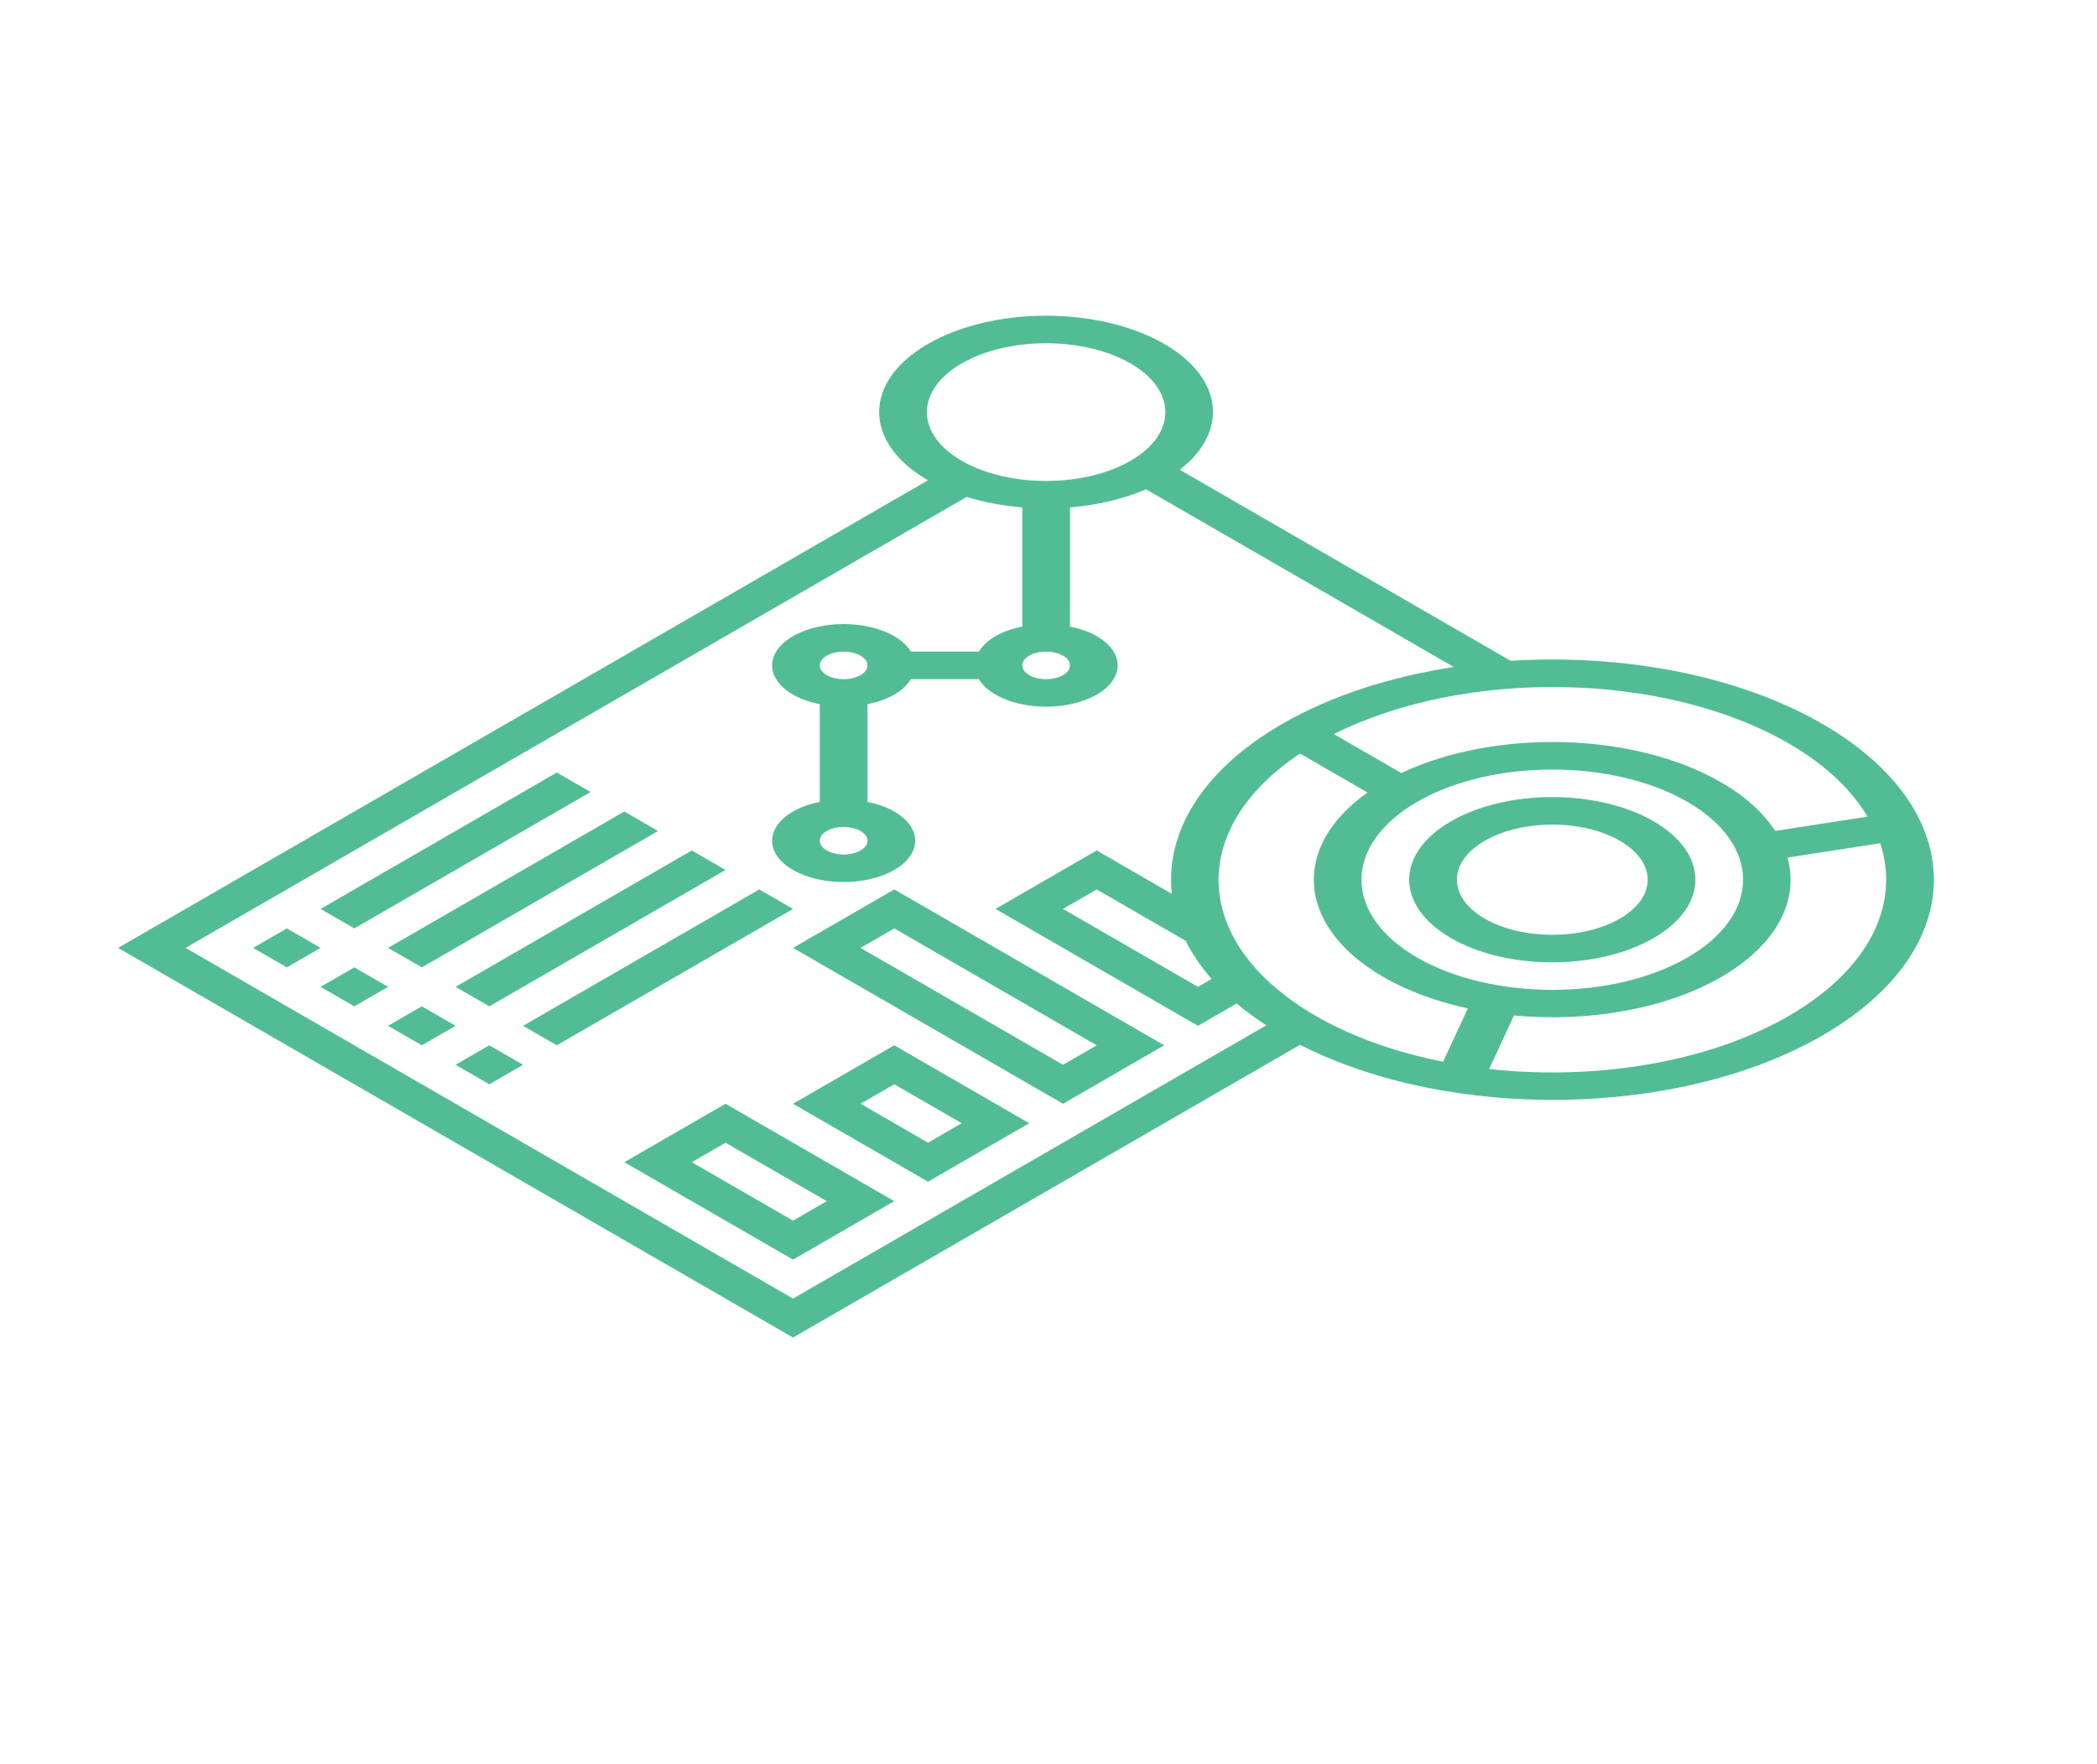 <svg width="434" height="365" viewBox="0 0 434 365" fill="none" xmlns="http://www.w3.org/2000/svg">
<path d="M312.642 136.761L244.163 97.225C254.287 89.412 253.239 78.271 240.951 71.177C227.475 63.396 205.541 63.394 192.062 71.177C178.583 78.959 178.586 91.622 192.062 99.402L24.444 196.177L164.126 276.822L269.065 216.235C300.06 232.033 347.514 231.427 377.14 214.322C407.947 196.535 407.947 167.592 377.14 149.806C359.544 139.646 335.648 135.314 312.642 136.761ZM199.046 75.209C208.674 69.65 224.339 69.65 233.967 75.209C243.594 80.767 243.594 89.812 233.967 95.37C224.339 100.929 208.674 100.929 199.046 95.37C189.419 89.812 189.419 80.767 199.046 75.209ZM38.412 196.177L200.076 102.84C203.698 103.967 207.591 104.683 211.572 105.013L211.572 129.675C209.547 130.086 207.644 130.729 206.03 131.66C204.417 132.592 203.303 133.691 202.594 134.858L188.521 134.858C187.805 133.691 186.691 132.592 185.078 131.66C179.302 128.326 169.902 128.326 164.126 131.661C158.35 134.995 158.35 140.423 164.126 143.757C165.739 144.689 167.642 145.332 169.664 145.741L169.664 165.963C167.642 166.376 165.739 167.019 164.126 167.951C158.35 171.285 158.35 176.713 164.126 180.048C169.902 183.382 179.302 183.382 185.078 180.048C190.854 176.713 190.854 171.285 185.078 167.951C183.465 167.019 181.562 166.376 179.54 165.967L179.54 145.745C181.562 145.332 183.465 144.689 185.078 143.757C186.691 142.826 187.805 141.727 188.514 140.56L202.587 140.56C203.303 141.727 204.417 142.826 206.03 143.757C211.806 147.092 221.207 147.092 226.982 143.757C232.758 140.423 232.758 134.995 226.982 131.66C225.369 130.729 223.466 130.086 221.444 129.677L221.448 105.013C227.038 104.552 232.454 103.3 237.183 101.259L300.895 138.044C287.884 140.036 275.578 143.927 265.395 149.806C248.703 159.443 241.132 172.354 242.532 184.993L226.982 176.015L206.03 188.112L247.935 212.306L255.938 207.685C257.786 209.251 259.86 210.751 262.081 212.203L164.126 268.757L38.412 196.177ZM213.014 135.693C214.938 134.582 218.071 134.58 219.998 135.693C221.926 136.806 221.922 138.614 219.998 139.725C218.074 140.836 214.942 140.838 213.014 139.725C211.087 138.612 211.09 136.804 213.014 135.693ZM171.11 139.725C169.182 138.612 169.186 136.804 171.11 135.693C173.034 134.582 176.166 134.58 178.094 135.693C180.022 136.806 180.018 138.614 178.094 139.725C176.17 140.836 173.037 140.838 171.11 139.725ZM178.094 171.983C180.022 173.096 180.018 174.904 178.094 176.015C176.17 177.126 173.037 177.128 171.11 176.015C169.182 174.902 169.186 173.094 171.11 171.983C173.034 170.872 176.166 170.87 178.094 171.983ZM349.204 198.193C333.8 207.086 308.735 207.086 293.331 198.193C277.928 189.3 277.928 174.828 293.331 165.935C308.735 157.042 333.8 157.042 349.204 165.935C364.607 174.828 364.607 189.3 349.204 198.193ZM245.389 194.707C246.733 197.415 248.539 200.054 250.767 202.606L247.935 204.241L219.998 188.112L226.982 184.08L245.389 194.707ZM269.065 155.957L283.033 164.021C267.172 175.211 268.272 191.79 286.347 202.225C291.456 205.175 297.431 207.318 303.79 208.703L298.67 219.735C289.067 217.828 280.03 214.707 272.379 210.29C246.601 195.406 245.539 171.62 269.065 155.957ZM370.156 210.29C353.345 219.995 329.959 223.646 308.197 221.243L313.337 210.167C328.479 211.578 344.538 208.951 356.188 202.225C367.837 195.499 372.387 186.227 369.943 177.485L389.128 174.517C393.291 187.082 386.967 200.584 370.156 210.29ZM386.516 169.017L367.408 171.973C365.009 168.302 361.297 164.852 356.188 161.902C338.113 151.467 309.395 150.83 290.017 159.989L276.049 151.925C303.179 138.342 344.378 138.955 370.156 153.838C377.807 158.255 383.213 163.473 386.516 169.017Z" fill="#52BD95"/>
<path d="M300.315 169.967C288.76 176.638 288.76 187.489 300.315 194.161C311.87 200.832 330.664 200.832 342.219 194.161C353.775 187.489 353.775 176.638 342.219 169.967C330.664 163.296 311.87 163.296 300.315 169.967ZM335.235 190.128C327.532 194.576 315.003 194.576 307.299 190.128C299.596 185.681 299.596 178.447 307.299 173.999C315.003 169.552 327.532 169.552 335.235 173.999C342.939 178.447 342.939 185.681 335.235 190.128Z" fill="#52BD95"/>
<path d="M52.38 196.177L59.365 192.144L66.35 196.177L59.365 200.209L52.38 196.177Z" fill="#52BD95"/>
<path d="M66.349 188.112L115.237 159.886L122.221 163.919L73.333 192.144L66.349 188.112Z" fill="#52BD95"/>
<path d="M66.349 204.241L73.333 200.209L80.318 204.241L73.333 208.274L66.349 204.241Z" fill="#52BD95"/>
<path d="M80.317 196.177L129.205 167.951L136.19 171.983L87.301 200.209L80.317 196.177Z" fill="#52BD95"/>
<path d="M80.317 212.306L87.302 208.273L94.287 212.306L87.302 216.338L80.317 212.306Z" fill="#52BD95"/>
<path d="M94.285 204.241L143.174 176.015L150.158 180.048L101.269 208.273L94.285 204.241Z" fill="#52BD95"/>
<path d="M94.285 220.37L101.27 216.337L108.255 220.37L101.27 224.403L94.285 220.37Z" fill="#52BD95"/>
<path d="M108.253 212.306L157.142 184.08L164.126 188.112L115.237 216.338L108.253 212.306Z" fill="#52BD95"/>
<path d="M164.126 260.693L185.078 248.596L150.158 228.435L129.206 240.531L164.126 260.693ZM143.174 240.531L150.158 236.499L171.11 248.596L164.126 252.628L143.174 240.531Z" fill="#52BD95"/>
<path d="M192.062 244.564L213.015 232.467L185.078 216.338L164.126 228.435L192.062 244.564ZM178.094 228.435L185.078 224.402L199.046 232.467L192.062 236.499L178.094 228.435Z" fill="#52BD95"/>
<path d="M219.999 228.435L240.951 216.338L185.078 184.08L164.126 196.177L219.999 228.435ZM178.094 196.177L185.078 192.144L226.983 216.338L219.999 220.37L178.094 196.177Z" fill="#52BD95"/>
</svg>
